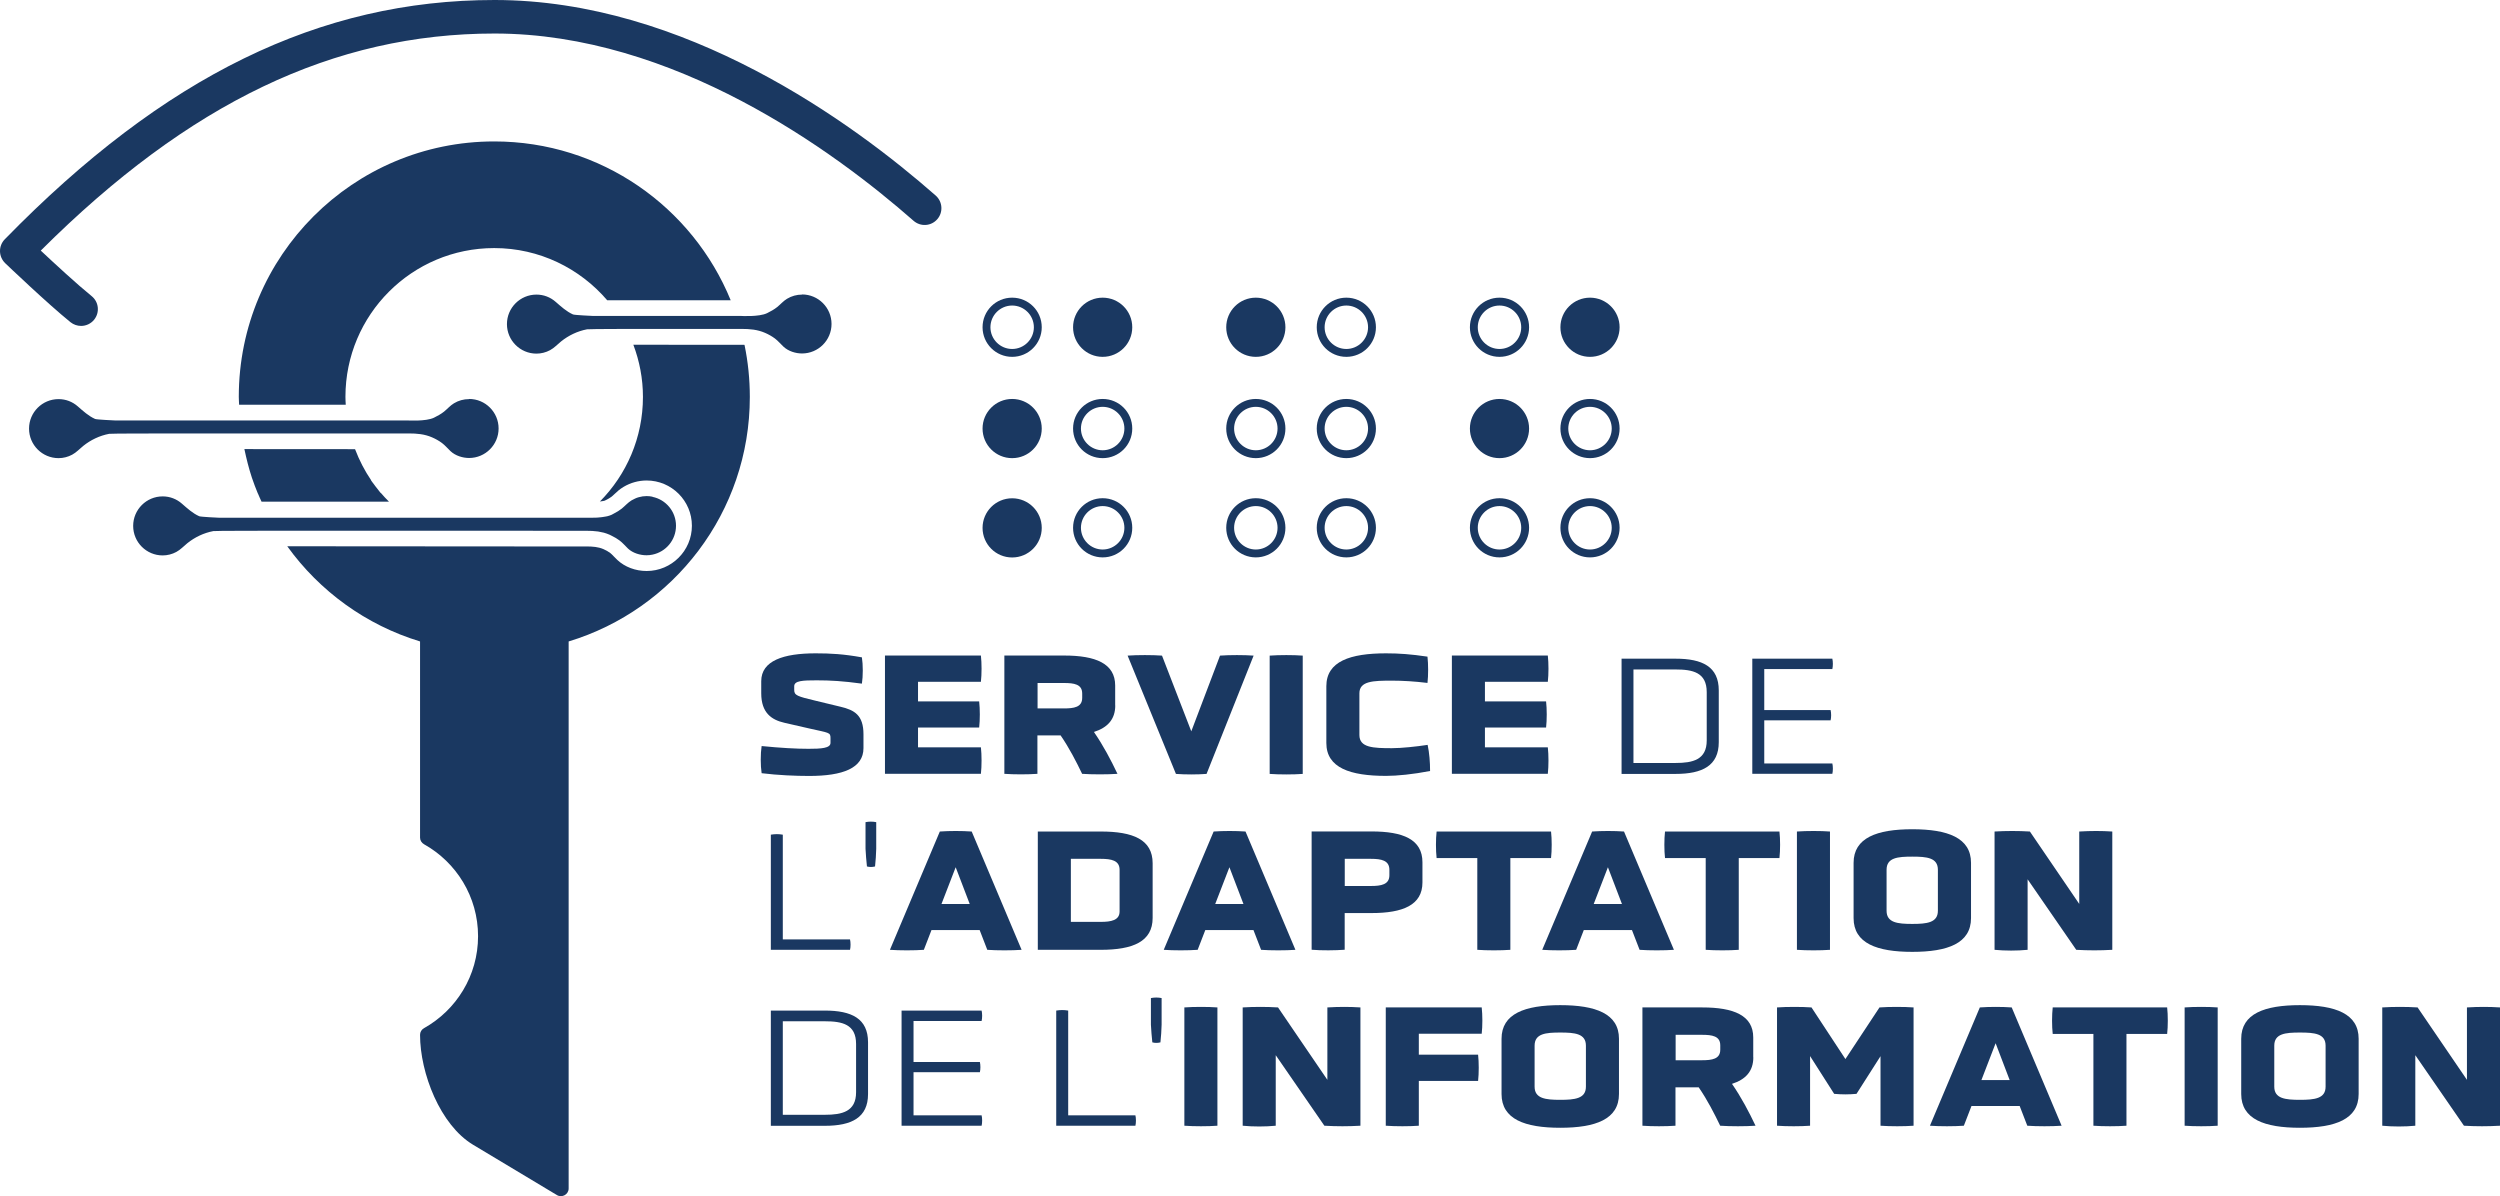 <?xml version="1.0" encoding="UTF-8"?>
<svg id="Calque_2" data-name="Calque 2" xmlns="http://www.w3.org/2000/svg" viewBox="0 0 317.64 151.96">
  <defs>
    <style>
      .cls-1 {
        fill: #1a3861;
      }
    </style>
  </defs>
  <g id="Layer_1" data-name="Layer 1">
    <g>
      <g>
        <path class="cls-1" d="M109.71,95.05c0,2.55-2.62,3.54-6.91,3.54-1.67,0-3.94-.09-6.03-.35-.15-.97-.15-2.49,0-3.45,2.42.24,4.38.35,5.96.35s2.79-.07,2.79-.75v-.62c0-.73-.18-.64-2.68-1.21l-3.19-.73c-1.61-.37-2.93-1.25-2.93-3.74v-1.54c0-2.6,2.82-3.54,6.91-3.54,1.89,0,3.54.09,5.88.51.15.95.15,2.4,0,3.34-2.44-.33-3.98-.42-5.74-.42s-2.86.04-2.86.75v.48c0,.68.4.81,2.71,1.36l3.19.77c1.76.42,2.9,1.06,2.9,3.5v1.74Z"/>
        <path class="cls-1" d="M112.44,98.32v-15.03h12.19c.11.97.11,2.38,0,3.34h-7.99v2.49h7.77c.11.97.11,2.35,0,3.32h-7.77v2.51h7.99c.11.97.11,2.4,0,3.37h-12.19Z"/>
        <path class="cls-1" d="M141.7,89.63c0,1.78-.99,2.82-2.71,3.37,1.19,1.72,2.18,3.61,2.99,5.32-1.25.09-3.23.09-4.49,0-.75-1.56-1.63-3.28-2.73-4.88h-2.95v4.88c-1.25.09-2.95.09-4.2,0v-15.03h7.61c3.98,0,6.47,1.01,6.47,3.81v2.53ZM137.5,88.12c0-1.19-1.03-1.34-2.33-1.34h-3.34v3.23h3.34c1.28,0,2.33-.15,2.33-1.34v-.55Z"/>
        <path class="cls-1" d="M143.26,83.3c1.21-.09,3.21-.09,4.38,0l3.72,9.62,3.65-9.62c1.21-.09,3.1-.09,4.27,0l-5.98,15.03c-1.21.09-2.68.09-3.89,0l-6.14-15.03Z"/>
        <path class="cls-1" d="M161.32,83.3c1.21-.09,3.04-.09,4.2,0v15.03c-1.17.09-2.99.09-4.2,0v-15.03Z"/>
        <path class="cls-1" d="M168.52,87.19c0-3.17,3.04-4.18,7.59-4.18,1.65,0,3.17.11,5.26.42.11.97.11,2.38,0,3.34-1.63-.2-3.15-.29-4.51-.29-2.38,0-4.14.04-4.14,1.61v5.3c0,1.61,1.76,1.67,4.14,1.67,1.21,0,3.1-.2,4.53-.42.22,1.03.31,2.2.31,3.32-2.16.42-4.2.62-5.59.62-4.55,0-7.59-1.01-7.59-4.18v-7.22Z"/>
        <path class="cls-1" d="M184.47,98.32v-15.03h12.19c.11.97.11,2.38,0,3.34h-7.99v2.49h7.77c.11.97.11,2.35,0,3.32h-7.77v2.51h7.99c.11.97.11,2.4,0,3.37h-12.19Z"/>
        <path class="cls-1" d="M206.03,98.32v-14.63h6.87c3.39,0,5.48,1.01,5.48,4.03v6.58c0,2.99-2.09,4.03-5.48,4.03h-6.87ZM216.85,87.94c0-2.51-1.78-2.88-3.96-2.88h-5.35v11.88h5.35c2.18,0,3.96-.4,3.96-2.86v-6.14Z"/>
        <path class="cls-1" d="M222.64,98.32v-14.63h10.17c.09.37.09.95,0,1.32h-8.65v5.21h8.43c.09.37.09.95,0,1.3h-8.43v5.48h8.65c.09.35.09.97,0,1.32h-10.17Z"/>
        <path class="cls-1" d="M97.94,120.68v-14.63c.55-.09.99-.09,1.52,0v13.31h8.54c.09.35.09.97,0,1.32h-10.06Z"/>
        <path class="cls-1" d="M109.97,104.46c.46-.09.9-.09,1.36,0v3.39c-.02.75-.07,1.5-.15,2.24-.38.09-.68.09-1.03,0-.09-.75-.13-1.5-.18-2.24v-3.39Z"/>
        <path class="cls-1" d="M124.47,118.17h-6.12l-.97,2.51c-1.21.09-3.1.09-4.31,0l6.34-15.03c1.25-.09,2.79-.09,4.05,0l6.34,15.03c-1.21.09-3.15.09-4.36,0l-.97-2.51ZM121.42,110.2l-1.8,4.66h3.59l-1.78-4.66Z"/>
        <path class="cls-1" d="M131.86,120.68v-15.03h8.01c4.07,0,6.58,1.01,6.58,4.03v6.95c0,3.01-2.51,4.05-6.6,4.05h-7.99ZM142.25,110.51c0-1.19-1.06-1.39-2.38-1.39h-3.81v8.01h3.81c1.3,0,2.38-.2,2.38-1.32v-5.3Z"/>
        <path class="cls-1" d="M159.26,118.17h-6.12l-.97,2.51c-1.21.09-3.1.09-4.31,0l6.34-15.03c1.25-.09,2.79-.09,4.05,0l6.34,15.03c-1.21.09-3.15.09-4.36,0l-.97-2.51ZM156.2,110.2l-1.8,4.66h3.59l-1.78-4.66Z"/>
        <path class="cls-1" d="M180.73,112.12c0,2.88-2.49,3.89-6.47,3.89h-3.41v4.66c-1.17.09-2.95.11-4.2,0v-15.03h7.61c3.98,0,6.47.99,6.47,3.92v2.55ZM176.53,110.51c0-1.19-1.03-1.39-2.33-1.39h-3.34v3.45h3.34c1.28,0,2.33-.18,2.33-1.36v-.7Z"/>
        <path class="cls-1" d="M187.7,109.02h-5.17c-.11-.97-.11-2.4,0-3.37h14.54c.11.97.11,2.4,0,3.37h-5.17v11.66c-1.17.09-2.99.09-4.2,0v-11.66Z"/>
        <path class="cls-1" d="M207.35,118.17h-6.12l-.97,2.51c-1.21.09-3.1.09-4.31,0l6.34-15.03c1.25-.09,2.79-.09,4.05,0l6.34,15.03c-1.21.09-3.15.09-4.36,0l-.97-2.51ZM204.29,110.2l-1.8,4.66h3.59l-1.78-4.66Z"/>
        <path class="cls-1" d="M216.72,109.02h-5.17c-.11-.97-.11-2.4,0-3.37h14.54c.11.97.11,2.4,0,3.37h-5.17v11.66c-1.17.09-2.99.09-4.2,0v-11.66Z"/>
        <path class="cls-1" d="M228.31,105.65c1.21-.09,3.04-.09,4.2,0v15.03c-1.17.09-2.99.09-4.2,0v-15.03Z"/>
        <path class="cls-1" d="M250.43,116.65c0,3.21-2.97,4.29-7.46,4.29s-7.46-1.08-7.46-4.29v-7.02c0-3.19,2.97-4.27,7.46-4.27s7.46,1.08,7.46,4.27v7.02ZM246.22,110.51c0-1.54-1.41-1.67-3.26-1.67s-3.26.13-3.26,1.67v5.21c0,1.52,1.41,1.67,3.26,1.67s3.26-.15,3.26-1.67v-5.21Z"/>
        <path class="cls-1" d="M257.62,111.72v8.96c-1.32.13-2.88.13-4.2,0v-15.03c1.45-.09,3.04-.09,4.49,0l6.27,9.2v-9.2c1.5-.09,2.82-.09,4.2,0v15.03c-1.56.09-3.01.09-4.58,0l-6.18-8.96Z"/>
        <path class="cls-1" d="M97.94,143.03v-14.63h6.87c3.39,0,5.48,1.01,5.48,4.03v6.58c0,2.99-2.09,4.03-5.48,4.03h-6.87ZM108.77,132.64c0-2.51-1.78-2.88-3.96-2.88h-5.35v11.88h5.35c2.18,0,3.96-.4,3.96-2.86v-6.14Z"/>
        <path class="cls-1" d="M114.55,143.03v-14.63h10.17c.09.37.09.95,0,1.32h-8.65v5.21h8.43c.09.37.09.95,0,1.3h-8.43v5.48h8.65c.09.35.09.97,0,1.32h-10.17Z"/>
        <path class="cls-1" d="M134.2,143.03v-14.63c.55-.09.99-.09,1.52,0v13.31h8.54c.09.35.09.97,0,1.32h-10.06Z"/>
        <path class="cls-1" d="M146.23,126.81c.46-.09.9-.09,1.36,0v3.39c-.02.75-.07,1.5-.15,2.24-.37.09-.68.09-1.03,0-.09-.75-.13-1.5-.18-2.24v-3.39Z"/>
        <path class="cls-1" d="M150.48,128c1.21-.09,3.04-.09,4.2,0v15.03c-1.17.09-2.99.09-4.2,0v-15.03Z"/>
        <path class="cls-1" d="M162.09,134.07v8.96c-1.32.13-2.88.13-4.2,0v-15.03c1.45-.09,3.04-.09,4.49,0l6.27,9.2v-9.2c1.5-.09,2.82-.09,4.2,0v15.03c-1.56.09-3.01.09-4.58,0l-6.18-8.96Z"/>
        <path class="cls-1" d="M180.27,137.35v5.68c-1.17.09-2.99.09-4.2,0v-15.03h12.19c.11.97.11,2.38,0,3.34h-7.99v2.66h7.53c.11.97.11,2.38,0,3.34h-7.53Z"/>
        <path class="cls-1" d="M205.7,139c0,3.21-2.97,4.29-7.46,4.29s-7.46-1.08-7.46-4.29v-7.02c0-3.19,2.97-4.27,7.46-4.27s7.46,1.08,7.46,4.27v7.02ZM201.5,132.86c0-1.54-1.41-1.67-3.26-1.67s-3.26.13-3.26,1.67v5.21c0,1.52,1.41,1.67,3.26,1.67s3.26-.15,3.26-1.67v-5.21Z"/>
        <path class="cls-1" d="M222.77,134.34c0,1.78-.99,2.82-2.71,3.37,1.19,1.72,2.18,3.61,2.99,5.32-1.25.09-3.23.09-4.49,0-.75-1.56-1.63-3.28-2.73-4.88h-2.95v4.88c-1.25.09-2.95.09-4.2,0v-15.03h7.61c3.98,0,6.47,1.01,6.47,3.81v2.53ZM218.57,132.82c0-1.19-1.03-1.34-2.33-1.34h-3.34v3.23h3.34c1.28,0,2.33-.15,2.33-1.34v-.55Z"/>
        <path class="cls-1" d="M238.94,134.18l-3.06,4.8c-1.01.09-1.83.09-2.84,0l-3.06-4.8v8.85c-1.17.09-2.99.09-4.2,0v-15.03c1.21-.09,3.21-.09,4.38,0l4.31,6.56,4.33-6.56c1.21-.09,3.17-.09,4.33,0v15.03c-1.17.09-2.97.09-4.2,0v-8.85Z"/>
        <path class="cls-1" d="M256.61,140.52h-6.12l-.97,2.51c-1.21.09-3.1.09-4.31,0l6.34-15.03c1.25-.09,2.79-.09,4.05,0l6.34,15.03c-1.21.09-3.15.09-4.36,0l-.97-2.51ZM253.55,132.56l-1.8,4.67h3.59l-1.78-4.67Z"/>
        <path class="cls-1" d="M265.98,131.37h-5.17c-.11-.97-.11-2.4,0-3.37h14.54c.11.97.11,2.4,0,3.37h-5.17v11.66c-1.17.09-2.99.09-4.2,0v-11.66Z"/>
        <path class="cls-1" d="M277.57,128c1.21-.09,3.04-.09,4.2,0v15.03c-1.17.09-2.99.09-4.2,0v-15.03Z"/>
        <path class="cls-1" d="M299.68,139c0,3.21-2.97,4.29-7.46,4.29s-7.46-1.08-7.46-4.29v-7.02c0-3.19,2.97-4.27,7.46-4.27s7.46,1.08,7.46,4.27v7.02ZM295.48,132.86c0-1.54-1.41-1.67-3.26-1.67s-3.26.13-3.26,1.67v5.21c0,1.52,1.41,1.67,3.26,1.67s3.26-.15,3.26-1.67v-5.21Z"/>
        <path class="cls-1" d="M306.88,134.07v8.96c-1.32.13-2.88.13-4.2,0v-15.03c1.45-.09,3.04-.09,4.49,0l6.27,9.2v-9.2c1.5-.09,2.82-.09,4.2,0v15.03c-1.56.09-3.01.09-4.58,0l-6.18-8.96Z"/>
      </g>
      <g>
        <circle class="cls-1" cx="128.6" cy="54.45" r="3.76"/>
        <path class="cls-1" d="M128.6,38.82c1.52,0,2.76,1.24,2.76,2.76s-1.24,2.76-2.76,2.76-2.76-1.24-2.76-2.76,1.24-2.76,2.76-2.76M128.6,37.82c-2.08,0-3.76,1.68-3.76,3.76s1.69,3.76,3.76,3.76,3.76-1.68,3.76-3.76-1.68-3.76-3.76-3.76h0Z"/>
        <circle class="cls-1" cx="128.6" cy="67.07" r="3.76"/>
        <path class="cls-1" d="M140.1,51.69c1.52,0,2.76,1.24,2.76,2.76s-1.24,2.76-2.76,2.76-2.76-1.24-2.76-2.76,1.24-2.76,2.76-2.76M140.1,50.69c-2.08,0-3.76,1.68-3.76,3.76s1.68,3.76,3.76,3.76,3.76-1.68,3.76-3.76-1.68-3.76-3.76-3.76h0Z"/>
        <circle class="cls-1" cx="140.1" cy="41.58" r="3.76"/>
        <path class="cls-1" d="M140.1,64.3c1.52,0,2.76,1.24,2.76,2.76s-1.24,2.76-2.76,2.76-2.76-1.24-2.76-2.76,1.24-2.76,2.76-2.76M140.1,63.3c-2.08,0-3.76,1.68-3.76,3.76s1.68,3.76,3.76,3.76,3.76-1.68,3.76-3.76-1.68-3.76-3.76-3.76h0Z"/>
      </g>
      <g>
        <path class="cls-1" d="M159.56,51.69c1.52,0,2.76,1.24,2.76,2.76s-1.24,2.76-2.76,2.76-2.76-1.24-2.76-2.76,1.24-2.76,2.76-2.76M159.56,50.69c-2.08,0-3.76,1.68-3.76,3.76s1.68,3.76,3.76,3.76,3.76-1.68,3.76-3.76-1.68-3.76-3.76-3.76h0Z"/>
        <circle class="cls-1" cx="159.56" cy="41.58" r="3.76"/>
        <path class="cls-1" d="M159.56,64.3c1.52,0,2.76,1.24,2.76,2.76s-1.24,2.76-2.76,2.76-2.76-1.24-2.76-2.76,1.24-2.76,2.76-2.76M159.56,63.3c-2.08,0-3.76,1.68-3.76,3.76s1.68,3.76,3.76,3.76,3.76-1.68,3.76-3.76-1.68-3.76-3.76-3.76h0Z"/>
        <path class="cls-1" d="M171.06,51.69c1.52,0,2.76,1.24,2.76,2.76s-1.24,2.76-2.76,2.76-2.76-1.24-2.76-2.76,1.24-2.76,2.76-2.76M171.06,50.69c-2.08,0-3.76,1.68-3.76,3.76s1.68,3.76,3.76,3.76,3.76-1.68,3.76-3.76-1.68-3.76-3.76-3.76h0Z"/>
        <path class="cls-1" d="M171.06,38.82c1.52,0,2.76,1.24,2.76,2.76s-1.24,2.76-2.76,2.76-2.76-1.24-2.76-2.76,1.24-2.76,2.76-2.76M171.06,37.82c-2.08,0-3.76,1.68-3.76,3.76s1.68,3.76,3.76,3.76,3.76-1.68,3.76-3.76-1.68-3.76-3.76-3.76h0Z"/>
        <path class="cls-1" d="M171.06,64.3c1.52,0,2.76,1.24,2.76,2.76s-1.24,2.76-2.76,2.76-2.76-1.24-2.76-2.76,1.24-2.76,2.76-2.76M171.06,63.3c-2.08,0-3.76,1.68-3.76,3.76s1.68,3.76,3.76,3.76,3.76-1.68,3.76-3.76-1.68-3.76-3.76-3.76h0Z"/>
      </g>
      <g>
        <circle class="cls-1" cx="190.52" cy="54.45" r="3.76"/>
        <path class="cls-1" d="M190.52,38.82c1.52,0,2.76,1.24,2.76,2.76s-1.24,2.76-2.76,2.76-2.76-1.24-2.76-2.76,1.24-2.76,2.76-2.76M190.52,37.82c-2.08,0-3.76,1.68-3.76,3.76s1.68,3.76,3.76,3.76,3.76-1.68,3.76-3.76-1.68-3.76-3.76-3.76h0Z"/>
        <path class="cls-1" d="M190.52,64.3c1.52,0,2.76,1.24,2.76,2.76s-1.24,2.76-2.76,2.76-2.76-1.24-2.76-2.76,1.24-2.76,2.76-2.76M190.52,63.3c-2.08,0-3.76,1.68-3.76,3.76s1.68,3.76,3.76,3.76,3.76-1.68,3.76-3.76-1.68-3.76-3.76-3.76h0Z"/>
        <path class="cls-1" d="M202.02,51.69c1.52,0,2.76,1.24,2.76,2.76s-1.24,2.76-2.76,2.76-2.76-1.24-2.76-2.76,1.24-2.76,2.76-2.76M202.02,50.69c-2.08,0-3.76,1.68-3.76,3.76s1.68,3.76,3.76,3.76,3.76-1.68,3.76-3.76-1.68-3.76-3.76-3.76h0Z"/>
        <circle class="cls-1" cx="202.02" cy="41.58" r="3.76"/>
        <path class="cls-1" d="M202.02,64.3c1.52,0,2.76,1.24,2.76,2.76s-1.24,2.76-2.76,2.76-2.76-1.24-2.76-2.76,1.24-2.76,2.76-2.76M202.02,63.3c-2.08,0-3.76,1.68-3.76,3.76s1.68,3.76,3.76,3.76,3.76-1.68,3.76-3.76-1.68-3.76-3.76-3.76h0Z"/>
      </g>
      <path class="cls-1" d="M10.3,41.41c-.47,0-.95-.16-1.34-.47-2.93-2.37-8.08-7.29-8.3-7.5C.25,33.04.01,32.5,0,31.93s.21-1.12.61-1.53C20.86,9.66,40.64,0,62.84,0c24.17,0,45.49,15.57,56.05,24.85.88.78.97,2.13.19,3.01-.78.89-2.12.97-3.01.19-10.11-8.88-30.46-23.79-53.23-23.79-20.42,0-38.79,8.77-57.66,27.58,1.77,1.66,4.63,4.3,6.46,5.78.92.74,1.06,2.08.32,3-.42.52-1.04.79-1.66.79Z"/>
      <path class="cls-1" d="M101.91,37.43c-.68,0-1.33.18-1.91.53-.47.28-.83.71-1.25,1.05-.4.32-.83.55-1.29.78-1.03.5-3.36.35-3.36.35h-18.79s-2.31-.1-2.51-.19c-.83-.37-1.51-1-2.19-1.59-.68-.6-1.53-.93-2.45-.93-2.07,0-3.75,1.68-3.75,3.75s1.68,3.75,3.75,3.75c.59,0,1.2-.15,1.73-.44.54-.29.93-.73,1.4-1.11.96-.77,2.09-1.31,3.3-1.54.06-.01.51-.02,1.23-.03.91-.01,2.25-.02,3.81-.02.47,0,.96,0,1.46,0,.35,0,.71,0,1.08,0h0c.4,0,.8,0,1.21,0,.07,0,.14,0,.21,0,1.25,0,2.51,0,3.71,0,.11,0,.22,0,.33,0,.77,0,1.52,0,2.2,0,.62,0,1.2,0,1.71,0,.16,0,.32,0,.46,0,.21,0,.4,0,.58,0,.04,0,.08,0,.11,0,.19,0,.37,0,.52,0h.1s.07,0,.11,0c.11,0,.21,0,.3,0,.05,0,.09,0,.13,0,.07,0,.13,0,.18,0,.1,0,.17,0,.19,0,1.05,0,2.01.08,2.98.5.44.19.87.43,1.26.72.41.31.71.69,1.09,1.04.61.57,1.53.86,2.35.86,2.07,0,3.75-1.68,3.75-3.75s-1.68-3.75-3.75-3.75Z"/>
      <g>
        <path class="cls-1" d="M43.93,51.42c-.02-.33-.04-.66-.04-1,0-10.44,8.46-18.9,18.9-18.9,5.75,0,10.89,2.58,14.36,6.63h15.69c-4.84-11.84-16.47-20.18-30.05-20.18-17.92,0-32.45,14.53-32.45,32.45,0,.34.03.67.04,1h13.55Z"/>
        <path class="cls-1" d="M59.59,50.71c-.68,0-1.33.18-1.91.53-.47.28-.83.71-1.25,1.05-.4.32-.83.55-1.29.78-1.03.5-3.36.35-3.36.35H14.59s-2.31-.1-2.51-.19c-.83-.37-1.51-1-2.19-1.59-.68-.6-1.53-.93-2.45-.93-2.07,0-3.75,1.68-3.75,3.75s1.68,3.75,3.75,3.75c.59,0,1.2-.15,1.73-.44.54-.29.93-.73,1.4-1.11.96-.77,2.09-1.31,3.3-1.54.06-.01.51-.02,1.23-.03,1.65-.02,8.42-.02,15.67-.02,2.74,0,5.55,0,8.17,0,.44,0,.87,0,1.3,0,1.35,0,2.63,0,3.82,0,3.51,0,6.15,0,6.96,0,.47,0,.85,0,.9,0,1.05,0,2.01.08,2.98.5.44.19.87.43,1.26.72.41.31.71.69,1.09,1.04.61.57,1.53.86,2.35.86,2.07,0,3.75-1.68,3.75-3.75s-1.68-3.75-3.75-3.75Z"/>
      </g>
      <g>
        <path class="cls-1" d="M82.91,63.11c-.24-.05-.5-.08-.75-.08-.34,0-.67.05-.99.14-.16.04-.32.1-.47.17s-.3.14-.45.23c-.47.28-.83.71-1.25,1.05-.3.24-.62.43-.95.6-.11.06-.22.12-.33.18-.15.07-.33.13-.52.18-.06.02-.13.03-.19.04-.14.03-.28.05-.43.07-.07,0-.15.02-.22.03-.15.02-.3.03-.45.04-.06,0-.12,0-.18.01-.2,0-.4.01-.57.01h0c-.14,0-.27,0-.38,0-.04,0-.07,0-.1,0-.07,0-.13,0-.18,0-.02,0-.05,0-.06,0-.03,0-.07,0-.07,0h0s-.53,0-.53,0H27.82s-2.31-.1-2.51-.19c-.83-.37-1.51-1-2.19-1.59-.68-.6-1.53-.93-2.45-.93-2.07,0-3.75,1.68-3.75,3.75s1.68,3.75,3.75,3.75c.59,0,1.2-.15,1.73-.44.54-.29.93-.73,1.4-1.11.96-.77,2.09-1.31,3.3-1.54.06-.01.51-.02,1.23-.03.81-.01,3.35-.02,6.82-.02h0c1.69,0,3.6,0,5.65,0,4.24,0,9.07,0,13.69,0h0c8.44,0,16.2.01,18.54.01h.04c.1,0,.19,0,.27,0,.04,0,.09,0,.12,0h.11c.07,0,.14,0,.2,0,.05,0,.1,0,.14,0,.04,0,.08,0,.12,0,.06,0,.12,0,.17,0,.14,0,.24,0,.27,0h0c.53,0,1.03.02,1.52.09.25.04.49.09.73.15.24.07.48.15.73.26.11.05.22.11.32.16.32.16.64.34.93.56.21.15.39.33.56.5.17.18.34.36.53.54.31.29.69.5,1.1.64.41.14.84.21,1.26.21.26,0,.51-.03.75-.08,1.71-.35,2.99-1.86,2.99-3.67s-1.28-3.32-2.99-3.67Z"/>
        <path class="cls-1" d="M32.77,62.7c.14.35.3.69.46,1.04h16.19c-.36-.36-.71-.73-1.04-1.12,0,0-.02,0-.03,0-.37-.46-.86-1.1-1.21-1.58.01,0,.02,0,.03,0-.84-1.23-1.52-2.56-2.06-3.97-3.87,0-9.06,0-14.06-.01.26,1.23.56,2.44.95,3.62.23.69.49,1.36.76,2.02Z"/>
        <path class="cls-1" d="M94.57,43.81c-.11,0-.22,0-.34,0h-.11s-.8,0-.8,0h-.1c-.87,0-2.29,0-3.96,0-2.42,0-5.39-.01-8.02-.01-.27,0-.52,0-.77,0,.78,2.07,1.22,4.29,1.22,6.63,0,5.18-2.09,9.88-5.47,13.29.35-.04.56-.09.62-.11.42-.2.68-.36.9-.53.12-.1.23-.2.34-.31.29-.28.66-.62,1.15-.91.89-.53,1.9-.81,2.93-.81,3.17,0,5.75,2.58,5.75,5.75s-2.58,5.75-5.75,5.75c-1.42,0-2.77-.51-3.72-1.4-.16-.15-.31-.31-.46-.46-.17-.18-.32-.33-.45-.43-.25-.19-.54-.35-.86-.49-.65-.28-1.34-.34-2.18-.34h-.11s-.8,0-.8,0h-.11c-.78,0-3.01,0-6.09,0-6.86,0-17.92-.02-26.57-.02-1.59,0-3.02,0-4.31,0,4.1,5.69,9.99,10,16.87,12.09v24.92c0,.36.2.67.51.85,4.09,2.29,6.86,6.66,6.86,11.68s-2.77,9.39-6.86,11.68c-.31.17-.51.49-.51.85,0,4.87,2.56,11.46,6.74,13.97l10.65,6.39c.65.39,1.49-.08,1.49-.84v-69.5c13.32-4.04,23.02-16.42,23.02-31.06,0-2.26-.23-4.47-.67-6.6Z"/>
      </g>
    </g>
  </g>
</svg>